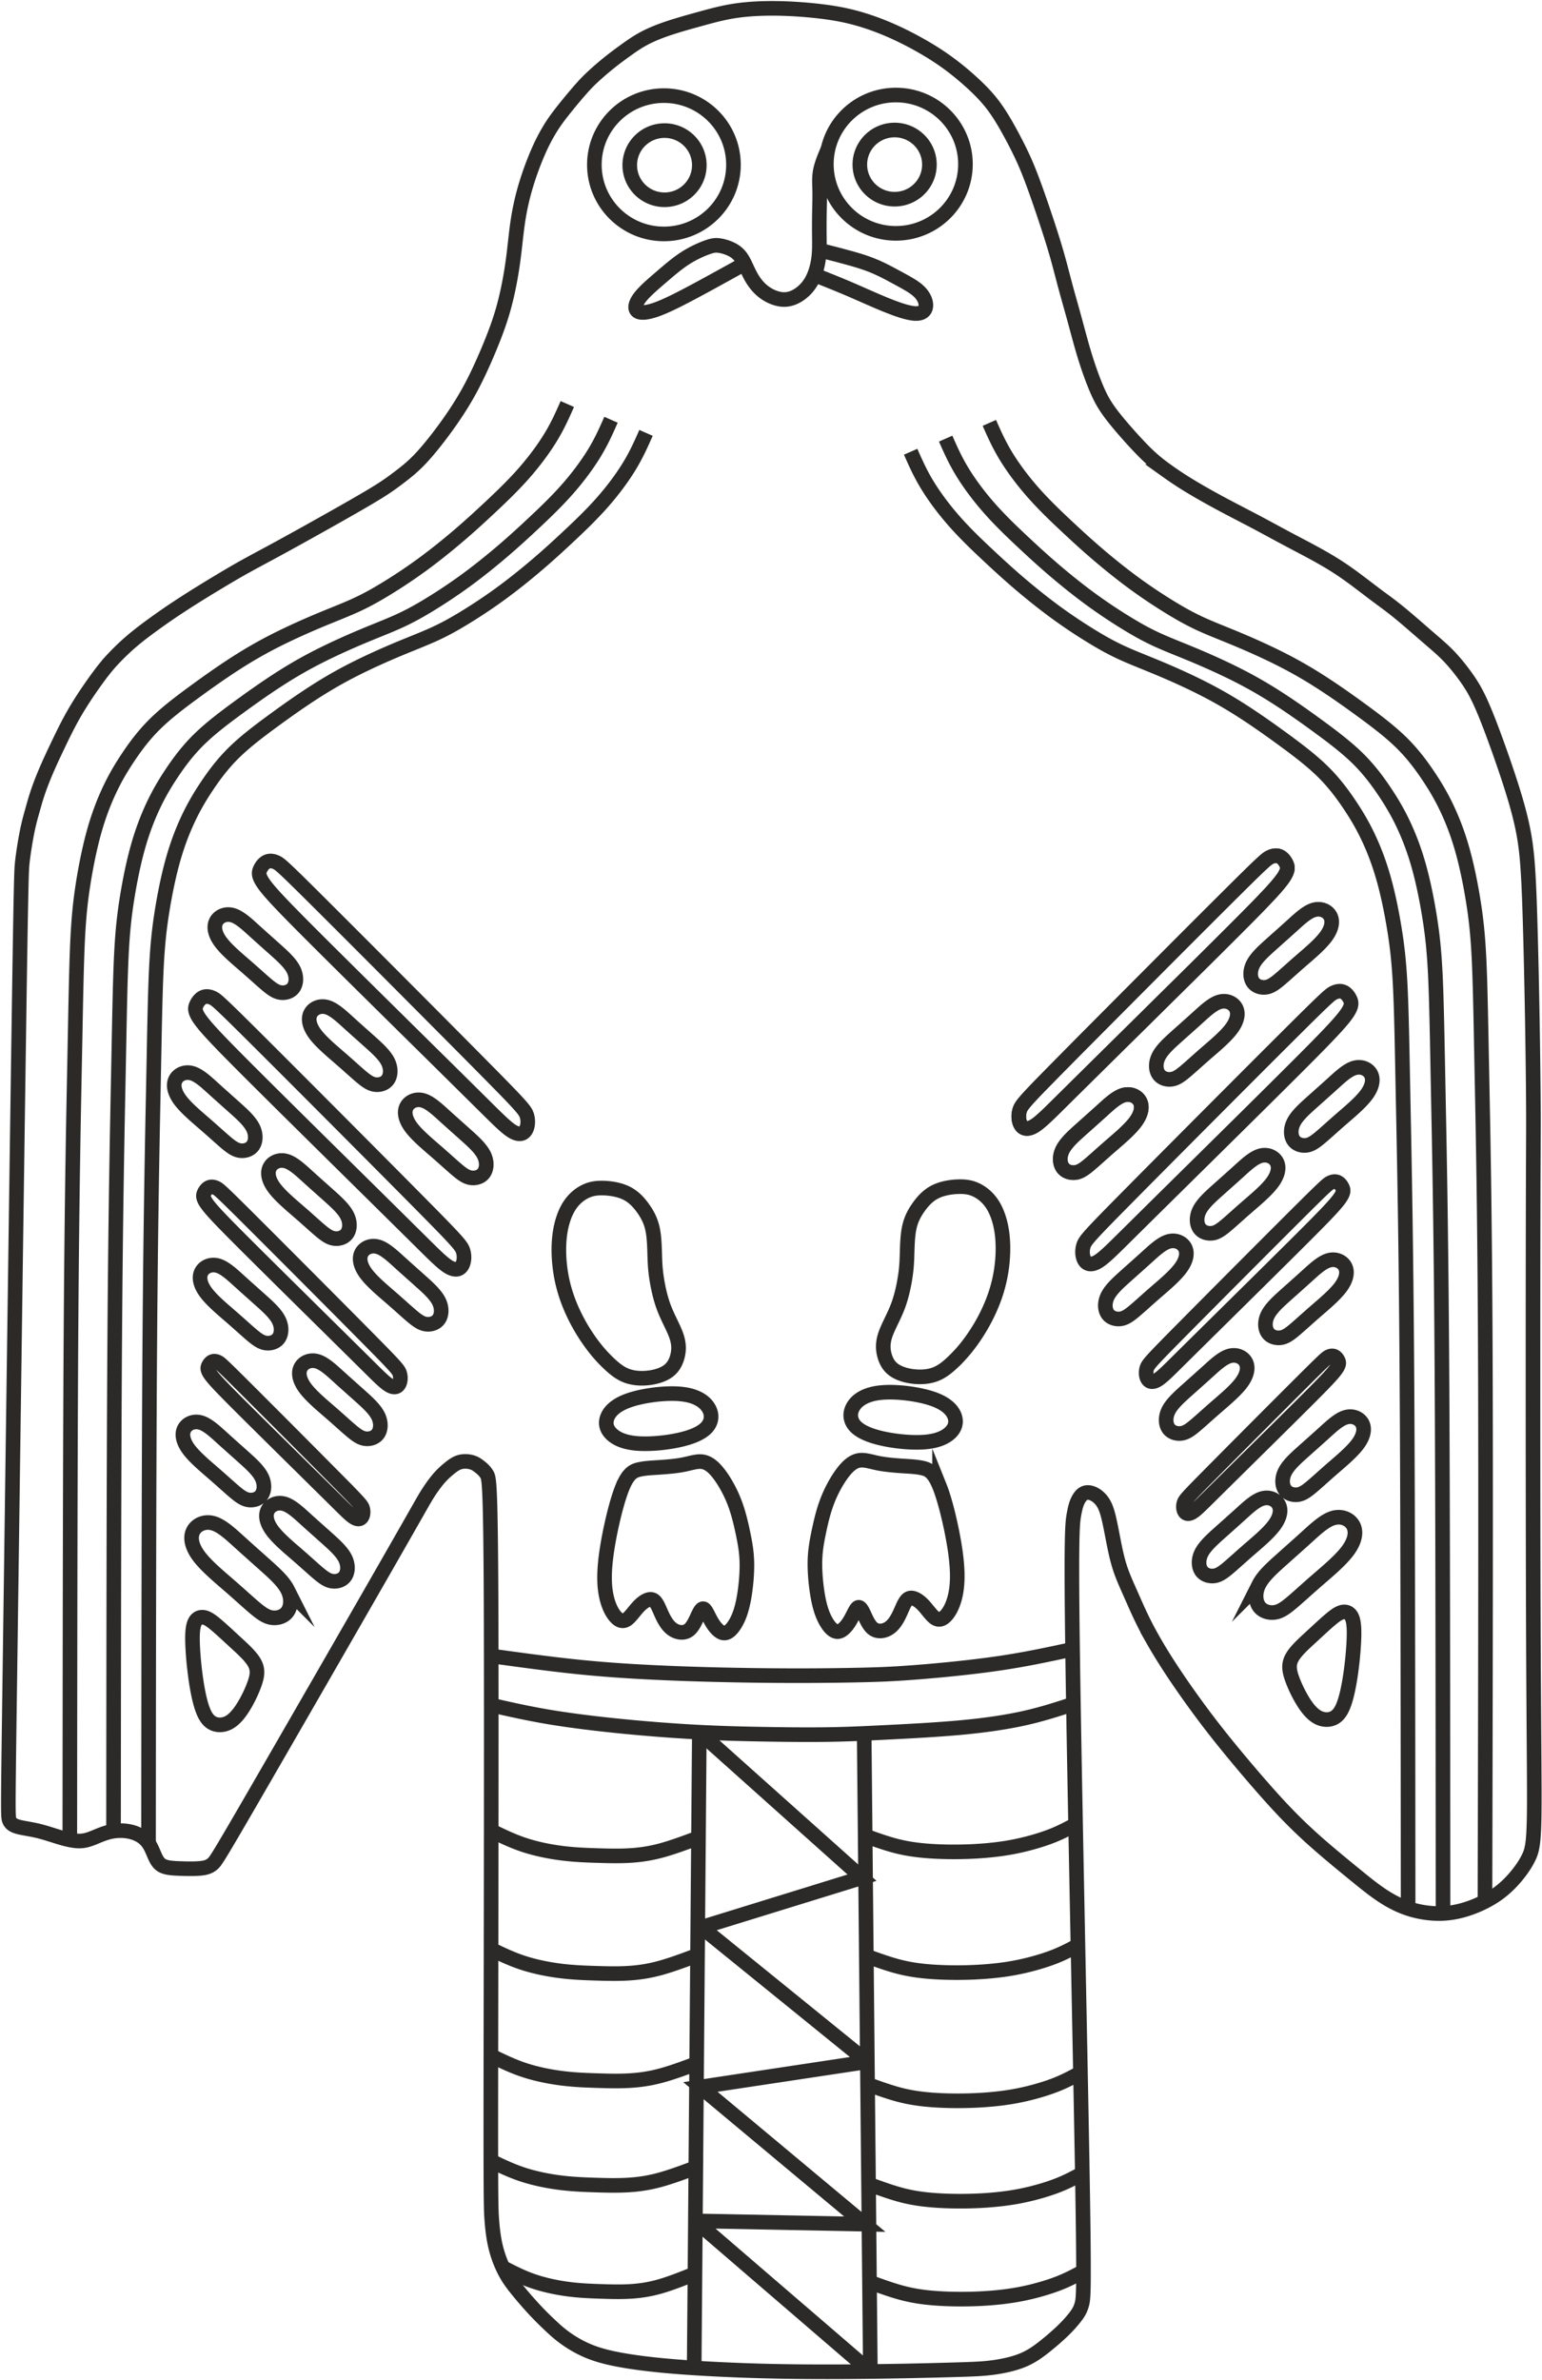 <svg xmlns="http://www.w3.org/2000/svg" width="739" height="1140" fill="none"><path stroke="#2B2A29" stroke-miterlimit="22.926" stroke-width="7" d="M429.36 111.784c18.41 0 33.334-14.834 33.334-33.132 0-18.299-14.924-33.133-33.334-33.133-18.41 0-33.334 14.834-33.334 33.133 0 18.299 14.924 33.132 33.334 33.132ZM318.181 112.064c18.41 0 33.334-14.834 33.334-33.133 0-18.298-14.924-33.132-33.334-33.132-18.41 0-33.334 14.834-33.334 33.132 0 18.299 14.924 33.133 33.334 33.133Z"/><path stroke="#2B2A29" stroke-miterlimit="22.926" stroke-width="7" d="M318.479 95.698c9.205 0 16.668-7.417 16.668-16.567s-7.463-16.566-16.668-16.566c-9.206 0-16.668 7.417-16.668 16.566 0 9.15 7.462 16.567 16.668 16.567ZM428.748 95.418c9.206 0 16.669-7.417 16.669-16.567s-7.463-16.567-16.669-16.567c-9.205 0-16.668 7.417-16.668 16.567s7.463 16.567 16.668 16.567ZM396.841 71.344c-1.536 3.593-3.073 7.187-3.707 10.513-.635 3.327-.369 6.387-.302 9.714.067 3.327-.067 6.919-.133 10.578a385.154 385.154 0 0 0-.028 11.07c.038 3.684.114 7.327-.419 11.053-.532 3.725-1.673 7.534-3.441 10.569-1.769 3.036-4.163 5.297-6.624 6.76-2.462 1.464-4.991 2.13-7.785 1.798-2.795-.334-5.856-1.664-8.384-3.592-2.528-1.93-4.524-4.458-6.121-7.319-1.596-2.861-2.795-6.054-4.191-8.317-1.397-2.262-2.995-3.592-4.924-4.589-1.93-.999-4.191-1.665-5.988-1.93-1.797-.267-3.127-.134-5.81.815-2.683.947-6.717 2.712-10.657 5.26-3.941 2.547-7.785 5.877-11.708 9.251-3.923 3.374-7.924 6.791-10.08 9.704-2.157 2.912-2.469 5.319-.987 6.385 1.482 1.067 4.76.793 9.676-1.034 4.914-1.827 11.469-5.208 18.655-9.066 7.185-3.859 15.002-8.197 22.82-12.533"/><path stroke="#2B2A29" stroke-miterlimit="22.926" stroke-width="7" d="M394.425 120.265c4.777 1.212 9.555 2.422 13.807 3.627 4.252 1.204 7.977 2.402 11.77 4.066 3.792 1.662 7.651 3.792 11.311 5.787 3.659 1.996 7.12 3.859 9.367 6.125 2.246 2.267 3.279 4.936 3.014 6.999-.267 2.061-1.834 3.518-5.277 3.314-3.445-.204-8.768-2.066-14.156-4.262-5.39-2.195-10.846-4.725-16.51-7.156-5.665-2.432-11.538-4.768-17.411-7.104"/><path stroke="#2B2A29" stroke-miterlimit="22.926" stroke-width="7" d="M215.116 202.678c3.559-5.024 7.153-10.545 10.579-16.965 3.426-6.42 6.687-13.739 9.382-20.325 2.694-6.587 4.824-12.442 6.587-19.028 1.762-6.587 3.16-13.905 4.125-20.858.964-6.952 1.496-13.539 2.428-19.692a122.803 122.803 0 0 1 3.96-17.465 146.315 146.315 0 0 1 5.655-15.402c1.897-4.358 3.626-7.619 5.289-10.412 1.664-2.795 3.26-5.124 5.767-8.354 2.507-3.231 5.924-7.364 8.519-10.358 2.595-2.994 4.367-4.85 6.685-7.007 2.316-2.158 5.177-4.62 7.872-6.782 2.694-2.162 5.223-4.025 7.951-5.988 2.728-1.963 5.655-4.025 9.149-5.854 3.493-1.83 7.552-3.428 12.109-4.923 4.558-1.498 9.615-2.896 14.805-4.326 5.189-1.43 10.512-2.894 16.567-3.792 6.055-.898 12.84-1.23 19.826-1.13 6.987.1 14.173.632 20.427 1.363 6.255.732 11.576 1.664 17.132 3.161 5.557 1.497 11.345 3.559 17.101 6.088 5.755 2.528 11.476 5.521 16.567 8.515 5.09 2.995 9.547 5.988 14.171 9.615 4.625 3.625 9.414 7.883 13.107 11.741 3.693 3.86 6.288 7.319 9.05 11.777 2.761 4.456 5.688 9.913 7.985 14.504 2.294 4.59 3.958 8.316 5.855 13.206 1.895 4.89 4.025 10.944 6.187 17.331 2.162 6.387 4.358 13.106 6.088 19.028 1.73 5.921 2.994 11.045 4.424 16.367 1.43 5.323 3.028 10.844 4.592 16.566 1.563 5.722 3.093 11.642 4.857 17.364 1.762 5.722 3.758 11.245 5.554 15.469 1.797 4.225 3.394 7.152 5.691 10.412 2.294 3.26 5.288 6.854 8.682 10.712 3.392 3.858 7.186 7.984 10.546 11.144 3.359 3.159 6.287 5.355 9.281 7.485a165.082 165.082 0 0 0 10.147 6.686c4.091 2.494 9.215 5.421 14.904 8.483 5.688 3.06 11.942 6.253 17.231 9.047 5.289 2.795 9.615 5.19 14.107 7.585 4.49 2.395 9.147 4.791 13.838 7.352 4.691 2.562 9.416 5.289 14.44 8.749 5.022 3.459 10.344 7.651 14.503 10.778 4.158 3.127 7.152 5.188 11.444 8.681 4.292 3.493 9.88 8.418 14.073 12.043 4.192 3.626 6.985 5.955 9.813 8.883 2.827 2.927 5.689 6.452 8.184 9.912 2.494 3.459 4.624 6.853 7.086 12.209 2.462 5.355 5.255 12.673 8.05 20.425 2.795 7.75 5.59 15.934 7.785 23.086 2.196 7.152 3.792 13.272 4.89 19.127 1.098 5.855 1.697 11.444 2.163 18.962.466 7.518.798 16.965 1.131 29.141.332 12.174.666 27.078.933 42.812.265 15.735.463 32.301.497 44.21.033 11.909-.099 19.162-.165 64.104-.067 44.941-.067 127.572.133 180.797.199 53.225.597 77.043.398 90.582-.2 13.539-.997 16.799-2.528 20.059-1.531 3.26-3.792 6.52-6.354 9.548-2.562 3.027-5.423 5.82-8.915 8.283-3.493 2.461-7.619 4.59-11.977 6.22-4.358 1.63-8.949 2.761-13.906 2.995-4.957.233-10.28-.433-15.136-1.864-4.858-1.43-9.249-3.625-13.483-6.372-4.235-2.746-8.311-6.043-12.602-9.536-4.292-3.493-8.798-7.182-13.146-10.856-4.349-3.674-8.542-7.333-12.867-11.424-4.325-4.092-8.782-8.617-14.238-14.638-5.457-6.021-11.91-13.539-17.632-20.424-5.722-6.887-10.711-13.14-15.768-19.893s-10.18-14.005-14.338-20.258c-4.159-6.254-7.353-11.511-9.881-15.968a168.873 168.873 0 0 1-6.054-11.643c-1.664-3.527-3.128-6.919-4.724-10.512-1.598-3.593-3.327-7.385-4.625-11.143-1.297-3.76-2.163-7.485-2.994-11.577-.833-4.092-1.63-8.549-2.429-12.109-.799-3.56-1.596-6.221-2.827-8.283-1.232-2.063-2.894-3.527-4.524-4.358-1.63-.832-3.228-1.032-4.525-.5-1.298.532-2.295 1.798-3.094 3.362-.799 1.563-1.397 3.424-2.062 7.283-.666 3.859-1.398 9.714-.5 71.156.898 61.441 3.428 178.469 4.492 239.043 1.065 60.58.665 64.7-.1 67.6-.766 2.89-1.896 4.56-3.326 6.39-1.432 1.83-3.161 3.82-5.623 6.22-2.463 2.39-5.656 5.18-8.882 7.75-3.228 2.56-6.488 4.89-10.612 6.58-4.126 1.7-9.117 2.77-13.541 3.4-4.425.63-8.283.83-15.369 1.06-7.086.23-17.399.5-27.845.7-10.446.2-21.026.33-32.403.37-11.378.03-23.553-.04-36.628-.4-13.074-.37-27.046-1.04-38.424-1.9-11.377-.86-20.16-1.93-27.079-3.13-6.92-1.2-11.977-2.52-16.401-4.32-4.424-1.8-8.218-4.06-11.211-6.19-2.994-2.13-5.19-4.12-7.518-6.32-2.329-2.19-4.791-4.59-7.519-7.52a185.063 185.063 0 0 1-8.15-9.38c-2.429-2.99-4.292-5.52-6.021-8.81-1.731-3.3-3.328-7.35-4.393-11.71-1.064-4.36-1.596-9.02-1.929-13.77-.332-4.76-.466-9.62-.399-67.966.067-58.347.332-170.187.1-227.271-.233-57.083-.965-59.412-1.996-61.142-1.032-1.73-2.361-2.86-3.558-3.791-1.199-.932-2.264-1.664-3.861-2.096-1.596-.432-3.726-.566-5.588-.033-1.863.532-3.461 1.729-5.091 3.06-1.63 1.331-3.293 2.795-5.157 4.99-1.863 2.196-3.925 5.123-5.687 7.985-1.764 2.86-3.228 5.653-19.628 34.262-16.402 28.609-47.739 83.03-64.006 111.107-16.269 28.076-17.466 29.806-18.831 31.004-1.364 1.197-2.894 1.863-5.655 2.162-2.761.299-6.753.233-10.246.1-3.494-.134-6.487-.333-8.45-1.497-1.963-1.165-2.895-3.294-3.86-5.556-.965-2.262-1.962-4.657-3.758-6.553-1.798-1.896-4.392-3.294-7.385-3.993-2.994-.698-6.388-.698-9.449-.065-3.06.631-5.789 1.895-8.184 2.86-2.396.965-4.457 1.63-6.986 1.63s-5.522-.665-8.915-1.663c-3.394-.999-7.187-2.329-10.78-3.193-3.592-.866-6.986-1.264-9.38-1.896-2.395-.632-3.793-1.498-4.458-3.294s-.6-4.524.433-79.438c1.03-74.914 3.026-222.014 4.124-297.227 1.098-75.214 1.298-78.541 1.697-82.133.4-3.594.998-7.451 1.563-10.678.566-3.227 1.098-5.822 1.664-8.15.565-2.33 1.163-4.391 1.796-6.654.631-2.262 1.298-4.723 2.33-7.783 1.03-3.062 2.427-6.721 4.124-10.679 1.697-3.959 3.693-8.217 6.021-13.073 2.329-4.857 4.99-10.314 8.351-15.969 3.36-5.655 7.418-11.509 10.38-15.535 2.96-4.025 4.822-6.22 6.786-8.349a109.535 109.535 0 0 1 6.22-6.22c2.195-2.03 4.525-4.025 7.52-6.354 2.993-2.328 6.652-4.99 9.813-7.218a291.111 291.111 0 0 1 8.717-5.921 468.525 468.525 0 0 1 9.281-5.922 724.53 724.53 0 0 1 10.146-6.187c3.493-2.096 7.087-4.226 10.946-6.388 3.858-2.162 7.984-4.358 12.608-6.852 4.623-2.496 9.746-5.289 18.529-10.179 8.783-4.891 21.226-11.876 28.778-16.334 7.551-4.458 10.213-6.386 12.907-8.382 2.694-1.997 5.422-4.059 7.984-6.321 2.561-2.263 4.957-4.724 7.918-8.217 2.961-3.493 6.486-8.018 10.046-13.04Z" clip-rule="evenodd"/><path stroke="#2B2A29" stroke-miterlimit="22.926" stroke-width="7" d="M235.412 793.276c13.549 1.863 27.1 3.725 39.664 5.055 12.563 1.331 24.141 2.129 35.985 2.728 11.843.599 23.951.999 35.995 1.265 12.042.266 24.018.399 35.263.399 11.245 0 21.756-.133 30.473-.333 8.716-.2 15.637-.465 26.682-1.33 11.044-.865 26.213-2.329 39.327-4.26 13.113-1.933 24.169-4.334 35.225-6.735M235.434 816.827c8.752 1.996 17.504 3.991 27.869 5.722 10.365 1.729 22.34 3.192 34.384 4.391 12.042 1.197 24.151 2.128 34.996 2.727 10.846.6 20.426.865 31.072 1.065 10.645.199 22.355.333 32.336.201 9.98-.134 18.23-.534 28.876-1.066s23.687-1.198 35.264-2.262c11.578-1.065 21.69-2.528 30.479-4.478 8.789-1.951 16.254-4.389 23.718-6.826M414.153 830.387l2.965 305.673M335.156 829.799l-2.468 304.561M417.314 1046.68c5.212 1.89 10.426 3.78 15.495 5.06 5.067 1.27 9.99 1.94 15.313 2.32 5.323.39 11.047.49 16.569.36 5.522-.13 10.845-.5 15.701-1.09 4.857-.58 9.248-1.38 13.839-2.51 4.591-1.13 9.382-2.6 13.494-4.26 4.112-1.66 7.546-3.51 10.979-5.36M416.182 998.595c5.213 1.885 10.426 3.775 15.495 5.055 5.067 1.27 9.991 1.94 15.314 2.33 5.323.38 11.046.49 16.569.35 5.521-.13 10.844-.5 15.7-1.09 4.857-.58 9.248-1.38 13.839-2.51 4.591-1.13 9.382-2.6 13.494-4.255 4.112-1.658 7.546-3.511 10.98-5.365M415.635 937.187c5.213 1.888 10.426 3.776 15.495 5.052 5.067 1.277 9.991 1.943 15.314 2.329 5.323.384 11.046.491 16.569.358 5.521-.134 10.844-.506 15.7-1.091a113.068 113.068 0 0 0 13.839-2.515c4.591-1.131 9.382-2.595 13.494-4.253 4.112-1.659 7.546-3.512 10.98-5.365M414.318 879.345c5.212 1.887 10.426 3.775 15.495 5.052 5.067 1.276 9.99 1.942 15.313 2.328 5.323.384 11.047.491 16.569.358 5.522-.134 10.845-.506 15.701-1.091 4.857-.586 9.248-1.383 13.839-2.515 4.591-1.131 9.382-2.594 13.494-4.253 4.112-1.658 7.546-3.511 10.979-5.365M417.779 1093.6c5.212 1.89 10.426 3.78 15.495 5.05 5.067 1.28 9.99 1.95 15.313 2.33 5.323.39 11.047.49 16.569.36 5.522-.13 10.845-.5 15.701-1.09 4.856-.59 9.248-1.38 13.839-2.51 4.591-1.14 9.381-2.6 13.494-4.26 4.112-1.66 7.545-3.51 10.979-5.36M235.238 1035.18c4.958 2.4 9.917 4.79 15.572 6.62 5.652 1.83 12.002 3.1 17.857 3.83 5.855.73 11.215.93 16.424 1.1 5.209.16 10.266.29 15.253.03 4.986-.26 9.902-.91 15.411-2.37 5.509-1.47 11.609-3.74 17.711-6.01M240.496 1085.97c4.67 2.43 9.343 4.86 14.67 6.71 5.325 1.86 11.307 3.14 16.823 3.88 5.515.74 10.566.95 15.472 1.11 4.907.17 9.672.31 14.369.04 4.697-.26 9.329-.93 14.518-2.41 5.19-1.48 10.937-3.78 16.685-6.08M235.25 933.724c4.959 2.395 9.918 4.789 15.572 6.62 5.653 1.831 12.003 3.096 17.858 3.828 5.855.731 11.215.93 16.424 1.095 5.209.165 10.266.299 15.253.038 4.985-.261 9.901-.915 15.41-2.378s11.61-3.733 17.712-6.004M236.069 985.163c4.958 2.395 9.917 4.789 15.571 6.62 5.653 1.831 12.003 3.096 17.858 3.828 5.855.732 11.216.93 16.424 1.095 5.209.165 10.266.299 15.253.039 4.986-.262 9.902-.916 15.411-2.378 5.509-1.464 11.609-3.734 17.711-6.005M236.08 877.342c4.958 2.395 9.918 4.789 15.572 6.62 5.653 1.831 12.003 3.096 17.858 3.828 5.855.732 11.215.93 16.424 1.095 5.208.165 10.266.299 15.252.038 4.986-.261 9.902-.915 15.411-2.377 5.509-1.464 11.609-3.734 17.711-6.005M417.118 1136.06l-83.859-72.15M415.679 987.688l-80.01 12.072 78.769 65.72-81.179-1.57M334.41 921.805l81.269 65.883"/><path stroke="#2B2A29" stroke-miterlimit="22.926" stroke-width="7" d="m335.156 829.799 77.955 69.698-78.717 24.31"/><path stroke="#2B2A29" stroke-miterlimit="22.926" stroke-width="7" d="M298.219 712.705c2.861-7.118 5.522-8.184 8.251-8.782 2.728-.599 5.521-.731 9.153-.968 3.631-.238 8.098-.58 11.825-1.311 3.726-.732 6.709-1.855 9.466-1.351 2.756.503 5.284 2.633 7.879 6.093 2.595 3.459 5.256 8.248 7.186 13.239 1.929 4.99 3.128 10.178 4.126 14.969.997 4.79 1.795 9.181 1.847 14.744.051 5.564-.646 12.299-1.643 17.356-.999 5.056-2.298 8.432-3.896 11.097-1.597 2.664-3.492 4.615-5.458 4.497-1.967-.119-4.004-2.308-5.572-4.831-1.568-2.523-2.667-5.381-3.636-6.39-.969-1.011-1.807-.174-2.933 2.131-1.128 2.304-2.541 6.076-4.795 7.738-2.255 1.661-5.351 1.211-7.697-.41-2.346-1.623-3.944-4.416-5.273-7.343-1.331-2.928-2.396-5.989-4.192-6.787-1.796-.798-4.325.665-6.551 2.925s-4.149 5.318-6.012 6.516c-1.864 1.197-3.666.535-5.433-1.526-1.766-2.06-3.495-5.521-4.427-10.444-.931-4.923-1.064-11.31.4-21.089 1.463-9.781 4.524-22.954 7.385-30.073ZM301.462 670.8c-6.738 2.341-9.612 5.65-10.551 8.63-.941 2.979.052 5.63 2.414 7.771 2.36 2.141 6.088 3.773 11.8 4.259 5.712.487 13.409-.176 19.71-1.502 6.302-1.327 11.209-3.319 13.786-6.091 2.575-2.775 2.821-6.329.897-9.484-1.924-3.155-6.015-5.912-13.363-6.604-7.348-.694-17.953.679-24.693 3.021ZM272.669 577.981c2.063-3.327 4.724-5.588 7.386-6.985 2.661-1.398 5.323-1.931 8.85-1.864 3.525.065 7.916.731 11.376 2.462 3.46 1.729 5.989 4.523 8.052 7.451 2.062 2.927 3.659 5.987 4.482 10.096.822 4.106.869 9.26 1.003 13.253.133 3.992.35 6.821.992 10.764.641 3.942 1.707 9 3.597 13.836s4.606 9.453 5.87 13.312c1.264 3.859 1.077 6.959.317 9.707-.76 2.748-2.09 5.143-4.485 6.873-2.395 1.73-5.855 2.795-9.448 3.194s-7.318.133-10.506-1.103c-3.19-1.237-5.841-3.443-8.302-5.771a67.604 67.604 0 0 1-7.135-7.869 86.89 86.89 0 0 1-7.258-11.005c-2.328-4.191-4.458-8.849-6.055-13.638a69.384 69.384 0 0 1-3.194-14.838c-.532-5.123-.532-10.444.2-15.3.732-4.858 2.196-9.249 4.258-12.575ZM450.282 712.036c-2.861-7.119-5.522-8.185-8.251-8.782-2.728-.6-5.521-.732-9.153-.969-3.631-.238-8.098-.58-11.824-1.311-3.727-.732-6.71-1.855-9.467-1.351-2.756.503-5.284 2.633-7.879 6.093-2.595 3.459-5.256 8.248-7.186 13.239-1.929 4.99-3.127 10.178-4.126 14.969-.997 4.79-1.795 9.181-1.847 14.744-.051 5.564.646 12.299 1.644 17.356.998 5.056 2.297 8.432 3.895 11.097 1.597 2.664 3.492 4.615 5.458 4.498 1.967-.12 4.004-2.309 5.572-4.832 1.568-2.523 2.667-5.381 3.636-6.39.969-1.011 1.807-.174 2.934 2.131 1.127 2.304 2.54 6.076 4.794 7.738 2.255 1.661 5.352 1.211 7.697-.41 2.346-1.622 3.944-4.416 5.273-7.343 1.332-2.928 2.396-5.989 4.192-6.787 1.796-.798 4.326.665 6.551 2.925 2.227 2.26 4.149 5.318 6.013 6.516 1.863 1.197 3.665.535 5.432-1.525 1.766-2.061 3.495-5.522 4.427-10.445.931-4.923 1.064-11.31-.4-21.089-1.463-9.781-4.524-22.954-7.385-30.072ZM447.039 670.13c6.738 2.341 9.613 5.65 10.552 8.63.94 2.979-.052 5.63-2.414 7.771-2.361 2.141-6.089 3.773-11.801 4.26-5.711.486-13.408-.177-19.71-1.503-6.302-1.327-11.209-3.319-13.785-6.091-2.576-2.775-2.821-6.329-.897-9.484 1.924-3.155 6.015-5.912 13.362-6.604 7.349-.694 17.953.68 24.693 3.021ZM475.832 577.311c-2.063-3.327-4.724-5.588-7.386-6.985-2.661-1.398-5.323-1.931-8.85-1.864-3.525.065-7.917.731-11.376 2.462-3.46 1.729-5.989 4.524-8.052 7.451-2.062 2.927-3.66 5.987-4.482 10.096-.823 4.107-.87 9.26-1.004 13.253-.132 3.992-.349 6.821-.991 10.765-.641 3.942-1.707 8.999-3.597 13.835-1.891 4.836-4.606 9.453-5.87 13.312-1.264 3.859-1.077 6.959-.318 9.707.761 2.748 2.091 5.143 4.486 6.874 2.395 1.729 5.855 2.794 9.448 3.194 3.593.398 7.318.132 10.506-1.104 3.19-1.237 5.84-3.443 8.302-5.771a67.694 67.694 0 0 0 7.135-7.869 86.818 86.818 0 0 0 7.258-11.005c2.328-4.191 4.458-8.849 6.055-13.638a69.37 69.37 0 0 0 3.194-14.838c.532-5.123.532-10.444-.2-15.3-.732-4.858-2.196-9.249-4.258-12.575ZM510.66 507.653c19.294-19.495 56.024-56.349 75.256-75.509 19.229-19.16 20.959-20.624 22.641-21.453 1.68-.828 3.312-1.022 4.699-.409 1.387.612 2.529 2.031 3.244 3.591.713 1.561 1 3.262-2.05 7.441-3.05 4.178-9.437 10.83-22.677 24.07-13.241 13.24-33.335 33.066-48.77 48.302a26735.084 26735.084 0 0 0-33.535 33.133c-7.319 7.252-11.177 11.111-14.105 12.774-2.927 1.663-4.925 1.13-6.055-.599-1.131-1.73-1.398-4.658-.6-7.187.796-2.529 2.656-4.661 21.952-24.154ZM509.284 550.693c1.626-3.217 5.093-6.359 8.542-9.445 3.447-3.086 6.877-6.115 10.36-9.276 3.483-3.161 7.02-6.451 10.358-7.368 3.337-.917 6.475.543 7.767 3.01 1.29 2.468.734 5.942-2.148 9.834-2.881 3.892-8.088 8.201-12.339 11.892-4.252 3.692-7.549 6.768-10.114 8.885-2.566 2.116-4.399 3.274-6.548 3.493-2.148.218-4.612-.503-5.95-2.509-1.339-2.007-1.555-5.298.072-8.516ZM555.305 506.016c1.626-3.218 5.093-6.36 8.542-9.446 3.447-3.086 6.877-6.115 10.36-9.276 3.483-3.16 7.02-6.451 10.358-7.368 3.337-.916 6.475.544 7.767 3.011 1.29 2.467.734 5.941-2.148 9.834-2.881 3.891-8.088 8.2-12.339 11.891-4.252 3.692-7.549 6.768-10.115 8.885-2.565 2.117-4.398 3.274-6.547 3.493-2.148.219-4.612-.503-5.95-2.509-1.339-2.007-1.555-5.298.072-8.515ZM600.536 461.946c1.626-3.217 5.093-6.359 8.542-9.445 3.447-3.086 6.877-6.115 10.36-9.276 3.483-3.161 7.02-6.451 10.358-7.368 3.337-.917 6.475.543 7.767 3.01 1.29 2.468.734 5.942-2.148 9.834-2.881 3.891-8.087 8.201-12.339 11.892-4.252 3.692-7.549 6.768-10.115 8.885-2.565 2.116-4.398 3.274-6.547 3.493-2.148.218-4.612-.504-5.95-2.509-1.339-2.007-1.555-5.298.072-8.516ZM530.883 620.792c1.627-3.218 5.094-6.359 8.542-9.446 3.448-3.086 6.877-6.115 10.361-9.275 3.483-3.161 7.02-6.452 10.358-7.368 3.337-.917 6.475.543 7.766 3.01 1.29 2.467.735 5.942-2.147 9.834-2.882 3.891-8.088 8.2-12.339 11.892-4.252 3.691-7.55 6.767-10.115 8.885-2.565 2.116-4.399 3.273-6.547 3.493-2.149.218-4.612-.504-5.951-2.51-1.338-2.007-1.554-5.297.072-8.515ZM574.854 579.76c1.626-3.218 5.093-6.36 8.542-9.446 3.447-3.086 6.877-6.115 10.36-9.276 3.483-3.16 7.02-6.451 10.358-7.368 3.337-.916 6.476.544 7.767 3.011 1.29 2.467.734 5.941-2.147 9.834-2.882 3.891-8.088 8.2-12.339 11.892-4.253 3.691-7.55 6.767-10.115 8.885-2.565 2.116-4.399 3.273-6.547 3.493-2.149.218-4.613-.504-5.951-2.51-1.338-2.007-1.554-5.298.072-8.515Z" clip-rule="evenodd"/><path stroke="#2B2A29" stroke-miterlimit="22.926" stroke-width="7" d="M509.284 550.693c1.626-3.217 5.093-6.359 8.542-9.445 3.447-3.086 6.877-6.115 10.36-9.276 3.483-3.161 7.02-6.451 10.358-7.368 3.337-.917 6.475.543 7.767 3.01 1.29 2.468.734 5.942-2.148 9.834-2.881 3.892-8.088 8.201-12.339 11.892-4.252 3.692-7.549 6.768-10.114 8.885-2.566 2.116-4.399 3.274-6.548 3.493-2.148.218-4.612-.503-5.95-2.509-1.339-2.007-1.555-5.298.072-8.516ZM619.984 537.66c1.626-3.217 5.093-6.359 8.542-9.445 3.447-3.087 6.877-6.116 10.36-9.276 3.483-3.161 7.02-6.452 10.358-7.368 3.337-.917 6.476.543 7.767 3.01 1.29 2.467.734 5.942-2.147 9.834-2.882 3.891-8.088 8.201-12.34 11.892-4.252 3.691-7.549 6.768-10.114 8.885-2.566 2.116-4.399 3.273-6.548 3.493-2.148.218-4.612-.504-5.95-2.509-1.339-2.007-1.554-5.298.072-8.516ZM560.027 675.654c1.626-3.217 5.093-6.359 8.542-9.445 3.447-3.086 6.877-6.115 10.36-9.276 3.483-3.161 7.02-6.451 10.358-7.368 3.337-.917 6.475.543 7.767 3.01 1.29 2.468.734 5.942-2.148 9.834-2.881 3.892-8.087 8.201-12.339 11.892-4.252 3.692-7.549 6.768-10.114 8.885-2.566 2.116-4.399 3.274-6.548 3.493-2.148.218-4.612-.504-5.95-2.509-1.339-2.007-1.554-5.298.072-8.516ZM607.61 629.841c1.627-3.218 5.094-6.36 8.542-9.446 3.447-3.086 6.877-6.115 10.361-9.276 3.483-3.16 7.019-6.451 10.358-7.368 3.336-.916 6.475.544 7.766 3.011 1.29 2.467.735 5.941-2.147 9.834-2.882 3.891-8.088 8.2-12.339 11.892-4.252 3.691-7.55 6.767-10.115 8.885-2.565 2.116-4.399 3.273-6.547 3.493-2.149.218-4.612-.504-5.951-2.51-1.338-2.007-1.554-5.297.072-8.515ZM575.796 743.927c1.626-3.218 5.093-6.36 8.542-9.446 3.447-3.086 6.877-6.115 10.36-9.276 3.484-3.16 7.02-6.451 10.358-7.368 3.337-.916 6.476.544 7.767 3.011 1.29 2.467.734 5.941-2.147 9.834-2.882 3.891-8.088 8.2-12.339 11.892-4.253 3.691-7.55 6.767-10.115 8.885-2.566 2.116-4.399 3.273-6.547 3.493-2.149.218-4.613-.504-5.951-2.51-1.339-2.007-1.554-5.298.072-8.515ZM615.833 705.003c1.627-3.218 5.094-6.36 8.542-9.446 3.448-3.086 6.878-6.115 10.361-9.275 3.483-3.161 7.02-6.452 10.358-7.368 3.337-.917 6.475.543 7.766 3.01 1.291 2.467.735 5.942-2.147 9.834-2.881 3.891-8.088 8.2-12.339 11.892-4.252 3.691-7.549 6.767-10.115 8.885-2.565 2.116-4.398 3.273-6.547 3.493-2.148.218-4.612-.504-5.95-2.51-1.339-2.007-1.555-5.297.071-8.515ZM541.209 572.567c19.294-19.495 56.024-56.349 75.256-75.509 19.229-19.16 20.959-20.624 22.641-21.452 1.681-.829 3.312-1.023 4.699-.41 1.387.612 2.529 2.031 3.244 3.591.713 1.561 1.001 3.262-2.05 7.441-3.05 4.178-9.437 10.83-22.677 24.07-13.241 13.24-33.335 33.066-48.77 48.302a26735.084 26735.084 0 0 0-33.535 33.133c-7.319 7.252-11.177 11.111-14.105 12.774-2.927 1.663-4.924 1.13-6.054-.599-1.132-1.73-1.398-4.658-.601-7.187.797-2.529 2.656-4.661 21.952-24.154ZM510.66 507.653c19.294-19.495 56.024-56.349 75.256-75.509 19.229-19.16 20.959-20.624 22.641-21.453 1.68-.828 3.312-1.022 4.699-.409 1.387.612 2.529 2.031 3.244 3.591.713 1.561 1 3.262-2.05 7.441-3.05 4.178-9.437 10.83-22.677 24.07-13.241 13.24-33.335 33.066-48.77 48.302a26735.084 26735.084 0 0 0-33.535 33.133c-7.319 7.252-11.177 11.111-14.105 12.774-2.927 1.663-4.925 1.13-6.055-.599-1.131-1.73-1.398-4.658-.6-7.187.796-2.529 2.656-4.661 21.952-24.154ZM565.721 637.718c14.148-14.297 41.085-41.325 55.19-55.375 14.101-14.053 15.37-15.126 16.603-15.734 1.233-.607 2.429-.749 3.447-.3 1.017.449 1.854 1.49 2.379 2.634.523 1.145.734 2.392-1.504 5.457-2.236 3.064-6.92 7.943-16.629 17.653-9.711 9.71-24.448 24.248-35.767 35.422a19631.479 19631.479 0 0 0-24.594 24.299c-5.367 5.318-8.197 8.147-10.343 9.368-2.147 1.219-3.612.828-4.441-.439-.83-1.269-1.024-3.416-.44-5.272.584-1.854 1.947-3.418 16.099-17.713ZM580.109 706.061a11515.672 11515.672 0 0 1 43.525-43.67c11.122-11.081 12.121-11.928 13.094-12.407.972-.479 1.915-.592 2.718-.237.802.353 1.462 1.174 1.876 2.076.413.903.579 1.888-1.185 4.304-1.764 2.417-5.458 6.264-13.116 13.922-7.657 7.657-19.279 19.123-28.207 27.935a15419.012 15419.012 0 0 0-19.395 19.163c-4.232 4.193-6.464 6.425-8.157 7.388-1.692.961-2.848.653-3.502-.348-.654-1-.808-2.693-.346-4.156.46-1.463 1.536-2.696 12.695-13.97ZM603.376 758.99c1.985-3.926 6.215-7.76 10.423-11.525 4.206-3.766 8.392-7.462 12.641-11.318 4.25-3.857 8.566-7.872 12.64-8.991 4.071-1.119 7.9.664 9.476 3.673 1.574 3.01.895 7.25-2.62 12-3.517 4.748-9.869 10.006-15.056 14.51-5.189 4.504-9.212 8.257-12.342 10.841-3.13 2.582-5.367 3.994-7.989 4.262-2.621.267-5.627-.614-7.261-3.061-1.632-2.45-1.896-6.465.088-10.391ZM619.142 794.189c1.72-3.209 5.624-6.716 9.296-10.09 3.672-3.375 7.113-6.616 9.693-8.733 2.58-2.118 4.301-3.11 5.955-3.176 1.654-.067 3.242.794 4.069 3.209.826 2.414.893 6.384.661 11.115-.232 4.73-.76 10.221-1.52 15.448-.762 5.226-1.755 10.189-3.011 13.828-1.258 3.638-2.78 5.954-4.963 7.113-2.184 1.157-5.029 1.157-7.609-.166-2.581-1.324-4.897-3.97-7.08-7.443-2.183-3.474-4.235-7.775-5.491-11.381-1.257-3.605-1.721-6.515 0-9.724ZM185.873 508.554c-1.626-3.218-5.093-6.36-8.542-9.446-3.447-3.086-6.877-6.115-10.36-9.276-3.484-3.16-7.02-6.451-10.358-7.368-3.337-.916-6.476.544-7.767 3.011-1.29 2.467-.734 5.941 2.147 9.834 2.882 3.891 8.088 8.2 12.339 11.892 4.253 3.691 7.55 6.767 10.115 8.885 2.565 2.116 4.399 3.273 6.547 3.493 2.149.218 4.612-.504 5.951-2.51 1.338-2.007 1.554-5.298-.072-8.515ZM140.642 464.484c-1.627-3.217-5.094-6.359-8.542-9.445-3.448-3.086-6.878-6.115-10.361-9.276-3.483-3.161-7.02-6.451-10.358-7.368-3.337-.917-6.475.543-7.766 3.011-1.291 2.467-.735 5.941 2.147 9.833 2.882 3.892 8.088 8.201 12.339 11.892 4.252 3.692 7.549 6.768 10.115 8.885 2.565 2.116 4.398 3.274 6.547 3.493 2.148.218 4.612-.503 5.951-2.509 1.338-2.007 1.554-5.298-.072-8.516ZM210.294 623.33c-1.626-3.217-5.093-6.359-8.542-9.446-3.447-3.086-6.877-6.115-10.36-9.275-3.483-3.161-7.02-6.452-10.358-7.368-3.337-.917-6.475.543-7.767 3.01-1.29 2.467-.734 5.942 2.148 9.834 2.881 3.891 8.088 8.2 12.339 11.892 4.252 3.691 7.549 6.768 10.115 8.885 2.565 2.116 4.398 3.273 6.547 3.493 2.148.218 4.612-.504 5.95-2.509 1.339-2.007 1.555-5.298-.072-8.516ZM166.323 582.298c-1.626-3.218-5.093-6.36-8.542-9.446-3.447-3.086-6.877-6.115-10.36-9.275-3.483-3.161-7.02-6.452-10.358-7.368-3.337-.917-6.475.543-7.767 3.01-1.29 2.467-.734 5.942 2.147 9.834 2.882 3.891 8.088 8.2 12.34 11.892 4.252 3.691 7.549 6.767 10.114 8.885 2.566 2.116 4.399 3.273 6.548 3.493 2.148.218 4.612-.504 5.95-2.51 1.339-2.007 1.554-5.297-.072-8.515ZM231.894 553.232c-1.627-3.218-5.094-6.36-8.542-9.446-3.448-3.086-6.878-6.115-10.361-9.276-3.483-3.16-7.02-6.451-10.358-7.368-3.337-.917-6.475.543-7.766 3.011-1.291 2.467-.735 5.941 2.147 9.834 2.881 3.891 8.088 8.2 12.339 11.891 4.252 3.692 7.549 6.768 10.115 8.885 2.565 2.116 4.398 3.274 6.547 3.493 2.148.219 4.612-.503 5.95-2.509 1.339-2.007 1.555-5.298-.071-8.515ZM121.193 540.198c-1.626-3.217-5.093-6.359-8.542-9.445-3.447-3.086-6.877-6.116-10.36-9.276-3.483-3.161-7.02-6.451-10.358-7.368-3.337-.917-6.475.543-7.767 3.01-1.29 2.468-.734 5.942 2.148 9.834 2.881 3.891 8.088 8.201 12.339 11.892 4.252 3.691 7.549 6.768 10.114 8.885 2.566 2.116 4.399 3.273 6.548 3.493 2.148.218 4.612-.504 5.95-2.509 1.339-2.007 1.555-5.298-.072-8.516ZM181.151 678.192c-1.627-3.217-5.094-6.359-8.542-9.445-3.447-3.086-6.877-6.115-10.361-9.276-3.483-3.16-7.019-6.451-10.358-7.368-3.336-.917-6.475.543-7.766 3.011-1.29 2.467-.735 5.941 2.147 9.833 2.882 3.892 8.088 8.201 12.339 11.892 4.252 3.692 7.55 6.768 10.115 8.885 2.565 2.116 4.399 3.274 6.547 3.493 2.149.219 4.612-.503 5.951-2.509 1.338-2.007 1.554-5.298-.072-8.516ZM133.567 632.379c-1.626-3.218-5.093-6.36-8.542-9.446-3.447-3.086-6.877-6.115-10.361-9.275-3.483-3.161-7.019-6.452-10.357-7.368-3.337-.917-6.476.543-7.767 3.01-1.29 2.467-.734 5.942 2.147 9.834 2.882 3.891 8.088 8.2 12.339 11.892 4.253 3.691 7.55 6.767 10.115 8.885 2.565 2.116 4.399 3.273 6.547 3.493 2.149.218 4.612-.504 5.951-2.51 1.338-2.007 1.554-5.297-.072-8.515ZM165.382 746.465c-1.626-3.218-5.094-6.36-8.542-9.446-3.447-3.086-6.877-6.115-10.361-9.275-3.483-3.161-7.02-6.452-10.358-7.368-3.337-.917-6.475.543-7.766 3.01-1.29 2.467-.735 5.942 2.147 9.834 2.882 3.891 8.088 8.2 12.339 11.892 4.252 3.691 7.55 6.767 10.115 8.885 2.565 2.116 4.399 3.273 6.547 3.493 2.149.218 4.612-.504 5.951-2.51 1.338-2.007 1.554-5.297-.072-8.515ZM125.344 707.541c-1.626-3.217-5.093-6.359-8.542-9.446-3.447-3.086-6.877-6.115-10.36-9.275-3.484-3.161-7.02-6.452-10.358-7.368-3.337-.917-6.475.543-7.767 3.01-1.29 2.467-.734 5.942 2.147 9.834 2.882 3.891 8.088 8.2 12.339 11.892 4.253 3.691 7.55 6.767 10.115 8.885 2.566 2.116 4.399 3.273 6.548 3.493 2.148.218 4.612-.504 5.95-2.51 1.339-2.006 1.554-5.297-.072-8.515ZM199.969 575.105c-19.295-19.494-56.025-56.349-75.256-75.509-19.23-19.16-20.959-20.624-22.642-21.452-1.68-.829-3.312-1.022-4.698-.41-1.387.612-2.53 2.031-3.244 3.591-.714 1.561-1.002 3.263 2.049 7.441 3.05 4.178 9.437 10.83 22.677 24.07 13.241 13.241 33.335 33.066 48.771 48.302a28215.23 28215.23 0 0 1 33.535 33.133c7.318 7.252 11.176 11.111 14.104 12.774 2.927 1.664 4.925 1.13 6.055-.599 1.131-1.73 1.398-4.658.6-7.187-.796-2.529-2.656-4.661-21.951-24.154ZM230.518 510.191c-19.294-19.494-56.025-56.349-75.256-75.509-19.23-19.16-20.959-20.624-22.641-21.452-1.681-.829-3.312-1.023-4.699-.41-1.387.612-2.53 2.031-3.244 3.591-.713 1.561-1.001 3.262 2.049 7.441 3.051 4.178 9.438 10.83 22.677 24.07 13.241 13.241 33.336 33.066 48.771 48.302a28215.23 28215.23 0 0 1 33.535 33.133c7.319 7.252 11.177 11.111 14.104 12.774 2.928 1.664 4.925 1.13 6.055-.599 1.131-1.73 1.398-4.658.6-7.187-.796-2.529-2.655-4.661-21.951-24.154ZM175.457 640.256c-14.149-14.297-41.086-41.325-55.19-55.375-14.102-14.053-15.371-15.126-16.604-15.733-1.233-.608-2.429-.75-3.446-.301-1.017.449-1.855 1.49-2.38 2.634-.523 1.145-.734 2.392 1.504 5.458 2.237 3.063 6.921 7.942 16.63 17.652 9.71 9.71 24.447 24.248 35.767 35.422a20187.532 20187.532 0 0 1 24.593 24.299c5.368 5.318 8.197 8.147 10.343 9.368 2.148 1.219 3.613.829 4.441-.439.83-1.269 1.025-3.416.441-5.272-.585-1.854-1.948-3.418-16.099-17.713ZM161.068 708.599a11441.742 11441.742 0 0 0-43.524-43.669c-11.122-11.082-12.122-11.929-13.095-12.408-.972-.479-1.915-.592-2.718-.237-.802.353-1.462 1.175-1.875 2.076-.413.903-.58 1.888 1.184 4.305 1.764 2.416 5.459 6.264 13.116 13.921 7.658 7.657 19.28 19.123 28.207 27.935 8.928 8.812 15.161 14.968 19.395 19.163 4.233 4.194 6.464 6.425 8.158 7.388 1.692.961 2.848.653 3.501-.348.654-.999.808-2.693.346-4.156-.46-1.463-1.535-2.696-12.695-13.97ZM137.801 761.528c-1.985-3.926-6.215-7.76-10.423-11.525-4.206-3.766-8.391-7.462-12.641-11.318-4.25-3.857-8.566-7.872-12.639-8.991-4.072-1.119-7.901.664-9.477 3.673-1.574 3.01-.895 7.25 2.62 12 3.517 4.748 9.87 10.006 15.056 14.51 5.189 4.504 9.212 8.257 12.343 10.841 3.129 2.583 5.366 3.994 7.988 4.262 2.622.267 5.627-.614 7.261-3.061 1.632-2.45 1.897-6.465-.088-10.391ZM122.036 796.727c-1.721-3.209-5.625-6.716-9.296-10.09-3.672-3.375-7.113-6.616-9.694-8.733-2.58-2.118-4.3-3.11-5.955-3.176-1.654-.067-3.241.794-4.069 3.209-.826 2.414-.893 6.384-.661 11.115.232 4.73.76 10.221 1.52 15.448.762 5.226 1.755 10.189 3.011 13.828 1.258 3.639 2.78 5.954 4.964 7.113 2.183 1.157 5.028 1.157 7.609-.166 2.58-1.324 4.896-3.97 7.079-7.443 2.183-3.474 4.235-7.775 5.492-11.38 1.256-3.606 1.72-6.516 0-9.725Z" clip-rule="evenodd"/><path stroke="#2B2A29" stroke-miterlimit="22.926" stroke-width="7" d="M271.883 193.546c-2.252 5.107-4.502 10.212-7.943 15.876-3.442 5.662-8.073 11.88-13.233 17.703-5.162 5.822-10.852 11.248-16.013 16.078-5.161 4.829-9.792 9.064-15.151 13.628-5.36 4.565-11.448 9.462-17.535 13.895a255.067 255.067 0 0 1-17.4 11.577c-5.228 3.175-9.595 5.558-14.557 7.808-4.962 2.249-10.521 4.365-17.005 7.078-6.484 2.713-13.893 6.021-20.708 9.462-6.815 3.44-13.035 7.013-19.519 11.181-6.484 4.168-13.234 8.932-19.916 13.828-6.682 4.896-13.3 9.923-18.658 15.216-5.36 5.293-9.461 10.851-12.9 16.011-3.442 5.16-6.222 9.925-8.868 15.549-2.647 5.622-5.161 12.106-7.311 19.753-2.15 7.647-3.935 16.456-5.257 24.793-1.324 8.337-2.186 16.199-2.748 28.268-.563 12.069-.829 28.344-1.357 55.139-.53 26.796-1.324 64.11-1.76 128.364-.434 64.254-.51 155.447-.587 246.64"/><path stroke="#2B2A29" stroke-miterlimit="22.926" stroke-width="7" d="M292.824 201.085c-2.251 5.107-4.501 10.212-7.942 15.876-3.443 5.662-8.074 11.88-13.234 17.703-5.162 5.822-10.852 11.248-16.012 16.078-5.162 4.829-9.792 9.064-15.151 13.628-5.36 4.565-11.449 9.462-17.536 13.895a255.067 255.067 0 0 1-17.4 11.577c-5.227 3.176-9.595 5.558-14.557 7.808-4.962 2.249-10.52 4.365-17.004 7.078-6.484 2.713-13.893 6.021-20.709 9.462-6.815 3.44-13.035 7.013-19.518 11.181-6.484 4.168-13.234 8.932-19.916 13.828-6.683 4.896-13.299 9.923-18.658 15.216-5.36 5.293-9.461 10.851-12.901 16.011-3.441 5.16-6.221 9.925-8.867 15.549-2.647 5.622-5.162 12.106-7.311 19.753-2.15 7.647-3.935 16.457-5.258 24.793-1.323 8.337-2.185 16.199-2.747 28.268-.564 12.069-.83 28.344-1.358 55.14-.53 26.795-1.323 64.109-1.756 126.41-.434 62.301-.506 149.587-.58 236.874"/><path stroke="#2B2A29" stroke-miterlimit="22.926" stroke-width="7" d="M309.6 207.369c-2.252 5.107-4.502 10.212-7.943 15.876-3.443 5.663-8.073 11.881-13.234 17.703-5.161 5.823-10.851 11.248-16.012 16.078-5.161 4.829-9.792 9.064-15.151 13.629-5.36 4.564-11.448 9.461-17.535 13.895a255.029 255.029 0 0 1-17.4 11.576c-5.228 3.176-9.595 5.559-14.557 7.809-4.962 2.248-10.521 4.365-17.005 7.077-6.484 2.713-13.893 6.021-20.708 9.462-6.815 3.44-13.035 7.013-19.519 11.181-6.484 4.168-13.234 8.932-19.916 13.828-6.682 4.896-13.299 9.923-18.658 15.216-5.36 5.293-9.461 10.851-12.901 16.011-3.441 5.16-6.22 9.925-8.867 15.549-2.647 5.623-5.162 12.106-7.311 19.753-2.15 7.647-3.935 16.457-5.257 24.793-1.324 8.337-2.186 16.199-2.748 28.268-.563 12.069-.829 28.345-1.357 55.14-.53 26.795-1.324 64.109-1.757 126.329-.434 62.218-.506 149.342-.579 236.465M474.143 202.576c2.251 5.107 4.501 10.212 7.943 15.876 3.442 5.663 8.072 11.881 13.233 17.703 5.161 5.823 10.852 11.248 16.012 16.078 5.162 4.829 9.792 9.064 15.151 13.629 5.36 4.564 11.448 9.461 17.535 13.895a255.032 255.032 0 0 0 17.401 11.576c5.227 3.176 9.595 5.559 14.557 7.809 4.961 2.248 10.52 4.365 17.004 7.077 6.484 2.713 13.893 6.021 20.709 9.462 6.815 3.44 13.035 7.013 19.519 11.181 6.483 4.168 13.233 8.932 19.915 13.828 6.683 4.896 13.299 9.923 18.658 15.216 5.36 5.293 9.461 10.851 12.901 16.011 3.441 5.16 6.221 9.925 8.867 15.549 2.647 5.623 5.162 12.106 7.311 19.753 2.15 7.647 3.935 16.457 5.258 24.793 1.323 8.337 2.185 16.199 2.747 28.268.564 12.069.829 28.344 1.357 55.14.53 26.795 1.324 64.109 1.608 131.775.285 67.667.059 165.684-.165 263.702"/><path stroke="#2B2A29" stroke-miterlimit="22.926" stroke-width="7" d="M453.201 210.115c2.251 5.107 4.501 10.212 7.942 15.876 3.443 5.663 8.073 11.881 13.234 17.703 5.161 5.823 10.851 11.248 16.012 16.078 5.161 4.829 9.792 9.064 15.151 13.629 5.36 4.564 11.448 9.461 17.535 13.895a255.029 255.029 0 0 0 17.4 11.576c5.228 3.176 9.595 5.559 14.557 7.809 4.962 2.249 10.521 4.365 17.005 7.077 6.484 2.713 13.893 6.021 20.709 9.462 6.815 3.44 13.034 7.013 19.518 11.181 6.484 4.168 13.234 8.932 19.916 13.828 6.683 4.896 13.299 9.924 18.658 15.216 5.36 5.293 9.461 10.851 12.901 16.011 3.441 5.161 6.221 9.925 8.867 15.549 2.647 5.623 5.162 12.106 7.311 19.753 2.15 7.647 3.935 16.457 5.258 24.794 1.323 8.336 2.185 16.198 2.747 28.267.563 12.069.829 28.345 1.357 55.14.53 26.795 1.324 64.109 1.749 131.474.427 67.364.487 164.776.545 262.19"/><path stroke="#2B2A29" stroke-miterlimit="22.926" stroke-width="7" d="M436.426 216.399c2.251 5.107 4.501 10.213 7.942 15.876 3.443 5.663 8.073 11.881 13.234 17.703 5.161 5.823 10.852 11.248 16.012 16.079 5.162 4.828 9.792 9.063 15.151 13.628 5.36 4.565 11.448 9.462 17.535 13.895a255.197 255.197 0 0 0 17.401 11.577c5.227 3.175 9.595 5.558 14.557 7.808 4.962 2.249 10.52 4.365 17.004 7.078 6.484 2.712 13.893 6.021 20.709 9.461 6.815 3.44 13.035 7.014 19.518 11.181 6.484 4.168 13.234 8.933 19.916 13.828 6.683 4.896 13.3 9.924 18.658 15.216 5.361 5.293 9.462 10.852 12.901 16.012 3.441 5.16 6.221 9.924 8.867 15.548 2.647 5.623 5.162 12.106 7.312 19.754 2.149 7.647 3.934 16.456 5.257 24.793 1.323 8.336 2.185 16.198 2.747 28.267.564 12.069.829 28.345 1.357 55.14.53 26.795 1.324 64.109 1.757 130.032.434 65.922.507 160.453.58 254.983"/></svg>